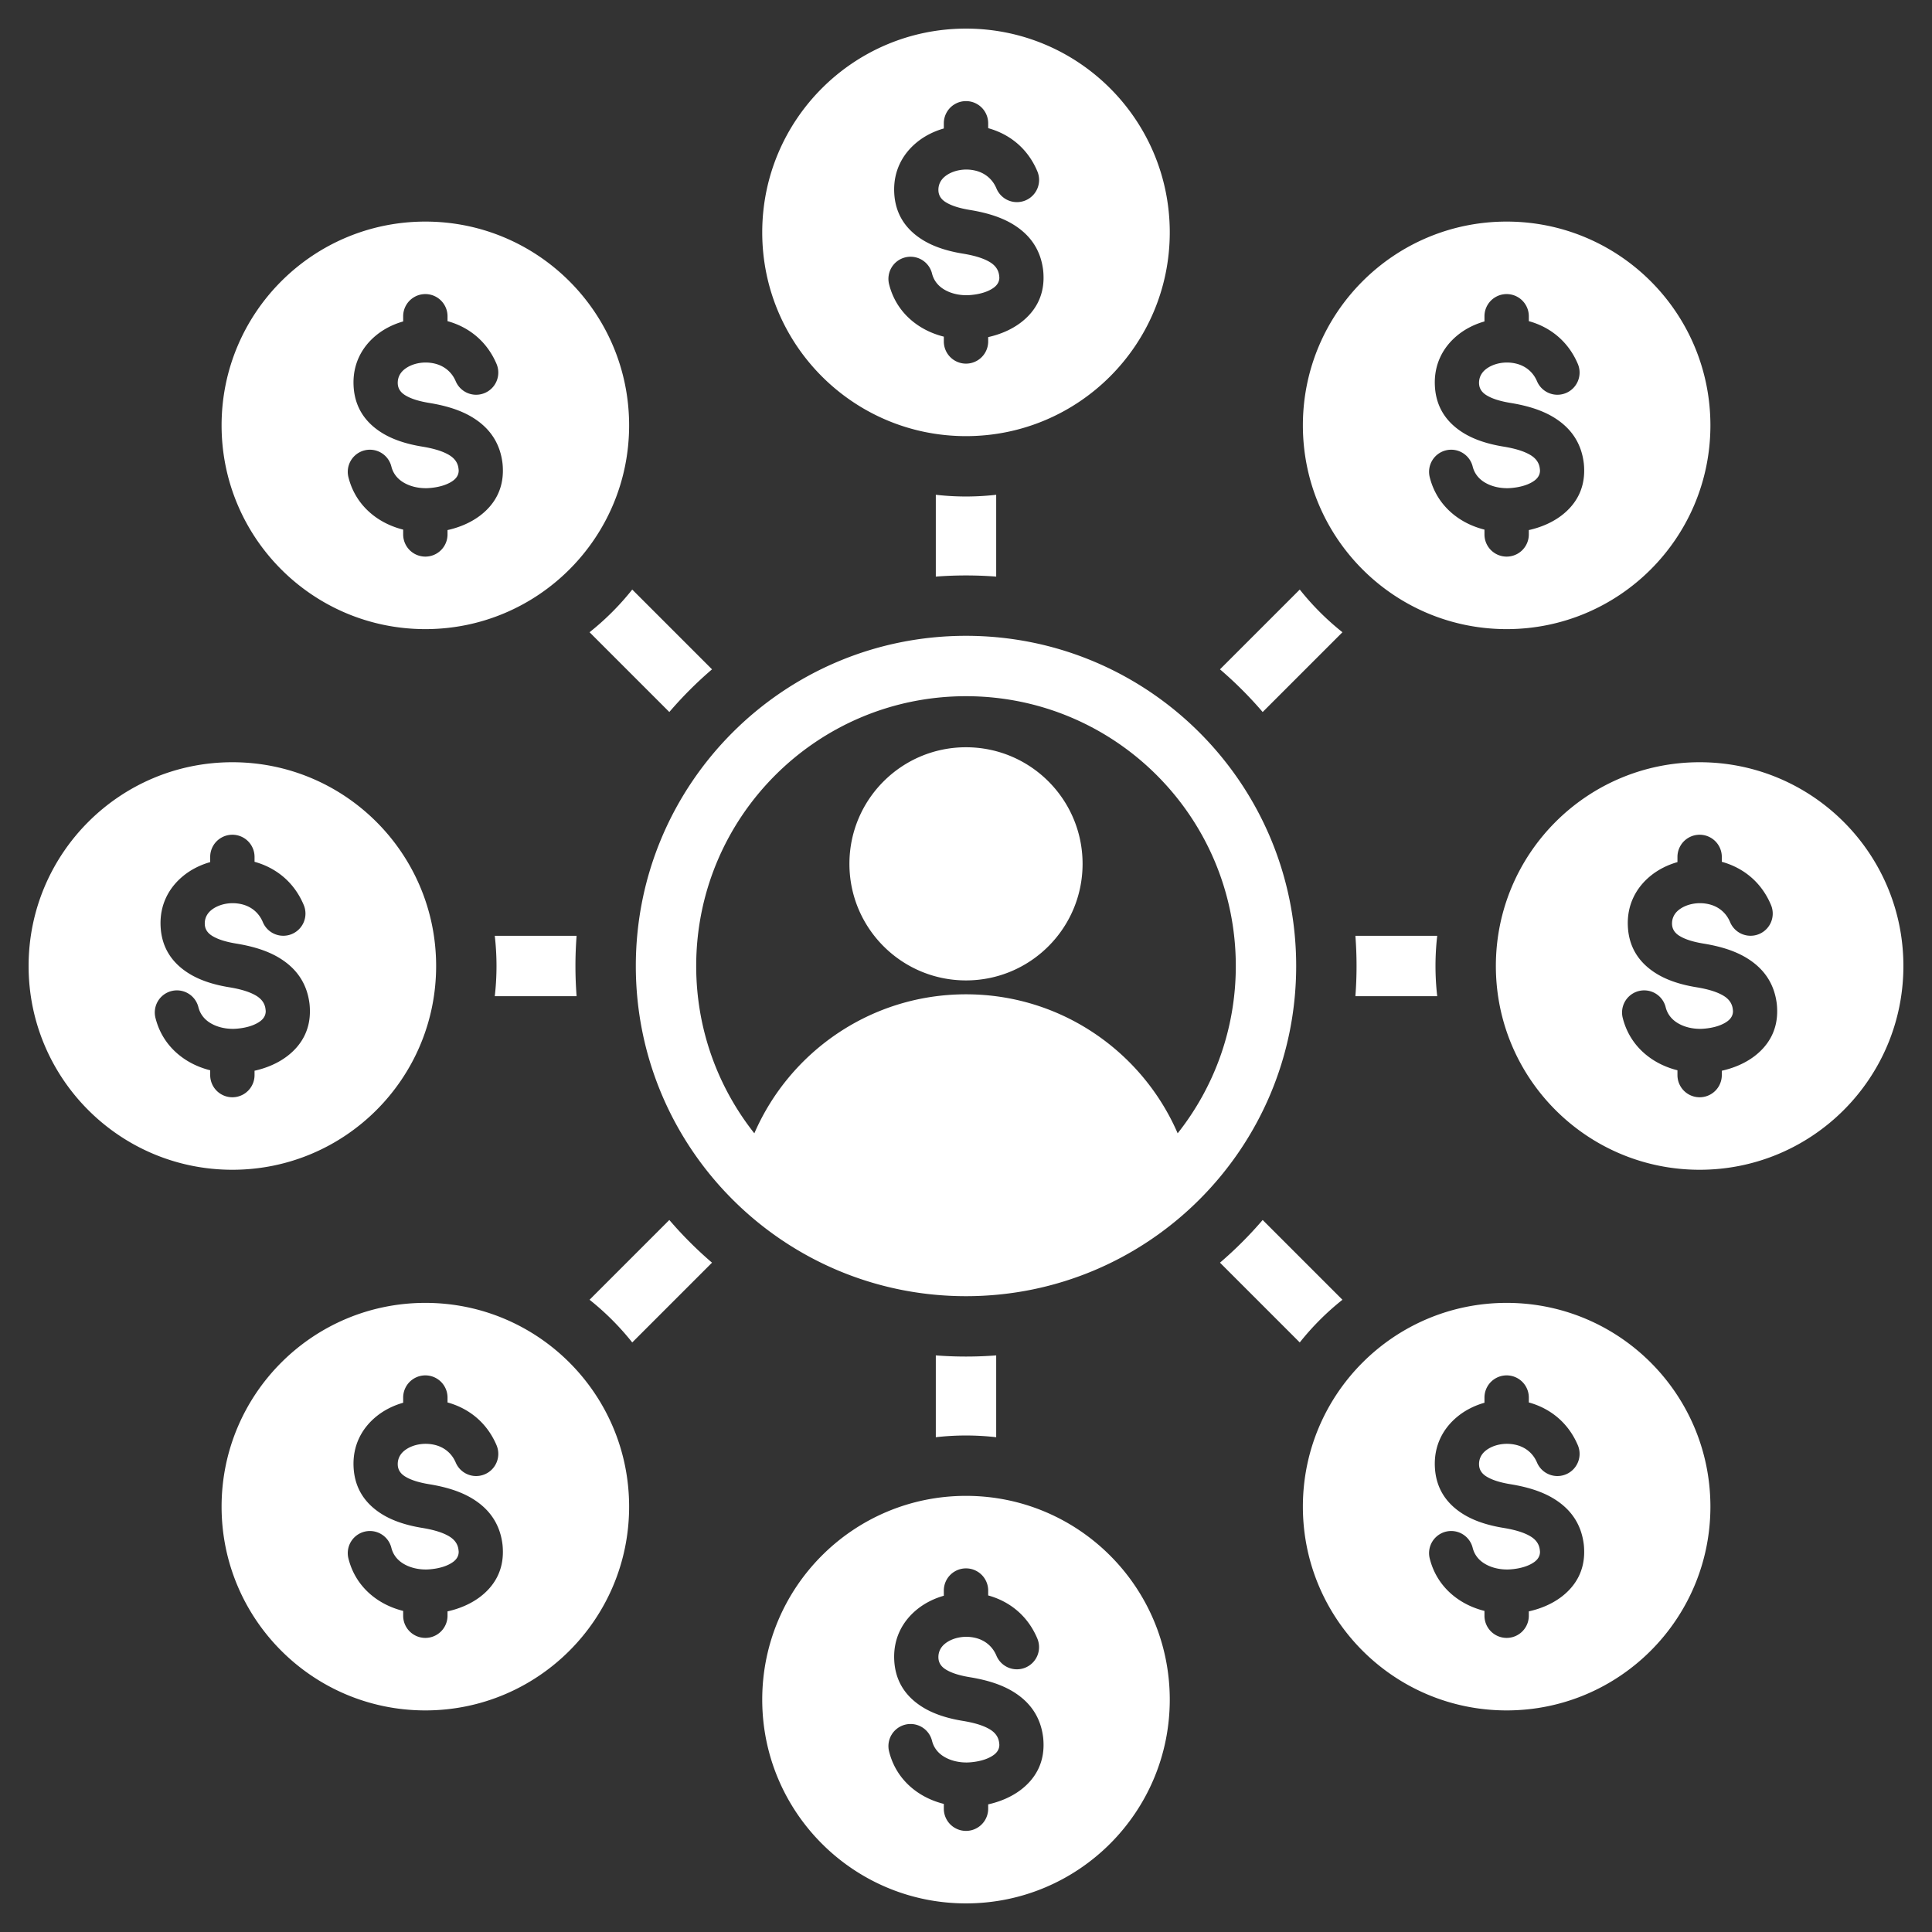 <svg xmlns="http://www.w3.org/2000/svg" viewBox="0 0 512 512"><rect x="0" y="0" width="512" height="512" fill="#333333" stroke="none"/><path fill="#fff" fill-rule="evenodd" d="M256 168.5c-48.325 0-87.5 39.175-87.5 87.5s39.175 87.5 87.5 87.5 87.5-39.175 87.5-87.5-39.175-87.5-87.5-87.5zm0 29.531c17.062 0 30.894 13.832 30.894 30.894S273.062 259.819 256 259.819c-17.062 0-30.894-13.832-30.894-30.894s13.832-30.894 30.894-30.894zm0 65.47c-25.119 0-46.7 15.167-56.092 36.839-9.647-12.187-15.408-27.59-15.408-44.34 0-39.489 32.012-71.5 71.5-71.5s71.5 32.012 71.5 71.5c0 16.749-5.761 32.152-15.407 44.338-9.389-21.674-30.97-36.837-56.093-36.837zm99.763-95.951-21.143 21.143a104.085 104.085 0 0 0-11.313-11.313l21.143-21.143a70.504 70.504 0 0 0 11.313 11.313zm3.431 80.45h21.683a70.673 70.673 0 0 0-.458 8c0 2.706.159 5.374.458 8h-21.684a104.849 104.849 0 0 0 .001-16zm-24.574 75.308 21.142 21.143a70.463 70.463 0 0 0-11.313 11.313l-21.142-21.143a104.175 104.175 0 0 0 11.313-11.313zM264 359.195v21.683a70.673 70.673 0 0 0-8-.458c-2.706 0-5.374.159-8 .458v-21.683a104.842 104.842 0 0 0 16 0zm-75.308-24.574-21.142 21.142a70.463 70.463 0 0 0-11.313-11.313l21.142-21.142a104.175 104.175 0 0 0 11.313 11.313zM152.805 264h-21.683c.299-2.626.458-5.294.458-8 0-2.706-.159-5.374-.458-8h21.682a104.849 104.849 0 0 0 .001 16zm24.574-75.308-21.142-21.142a70.498 70.498 0 0 0 11.313-11.312l21.142 21.142a104.166 104.166 0 0 0-11.313 11.312zM248 152.805v-21.683c2.626.299 5.294.458 8 .458 2.706 0 5.374-.159 8-.458v21.683a104.888 104.888 0 0 0-16 0zm151.277-94.082c-29.823 0-54 24.176-54 54s24.177 54 54 54 54-24.176 54-54c0-29.823-24.177-54-54-54zM450.42 202c29.823 0 54 24.176 54 54s-24.177 54-54 54-54-24.176-54-54c0-29.823 24.177-54 54-54zm-51.143 143.277c-29.823 0-54 24.176-54 54s24.177 54 54 54 54-24.176 54-54c0-29.823-24.177-54-54-54zM256 396.42c29.823 0 54 24.176 54 54s-24.177 54-54 54-54-24.176-54-54c0-29.823 24.176-54 54-54zm-143.277-51.143c-29.823 0-54 24.176-54 54s24.177 54 54 54 54-24.176 54-54c0-29.823-24.177-54-54-54zM61.58 202c29.823 0 54 24.176 54 54s-24.177 54-54 54-54-24.176-54-54c0-29.823 24.177-54 54-54zm51.143-143.277c-29.823 0-54 24.176-54 54s24.177 54 54 54 54-24.176 54-54c0-29.823-24.177-54-54-54zM256 7.58c29.823 0 54 24.176 54 54s-24.177 54-54 54-54-24.176-54-54c0-29.823 24.176-54 54-54zm162.18 88.956a5.876 5.876 0 0 1-10.836 4.546c-1.096-2.61-3.174-4.116-5.455-4.694a10.357 10.357 0 0 0-4.555-.115c-1.392.28-2.664.839-3.645 1.636-1.102.896-1.801 2.18-1.724 3.765.066 1.358.798 2.305 1.818 2.971 1.703 1.111 4.138 1.743 6.476 2.127 3.771.619 7.902 1.661 11.404 3.775 4.186 2.528 7.346 6.339 8.058 12.209a17 17 0 0 1 .1 1.603c.129 5.431-2.338 9.469-6.046 12.283-2.5 1.896-5.545 3.152-8.622 3.834v1.23a5.878 5.878 0 0 1-11.755 0v-1.351c-2.411-.605-4.704-1.583-6.734-2.936-3.719-2.477-6.569-6.135-7.776-10.977a5.863 5.863 0 0 1 4.293-7.094 5.863 5.863 0 0 1 7.094 4.293c.435 1.745 1.486 3.08 2.863 3.997 1.822 1.213 4.185 1.792 6.598 1.734a16.53 16.53 0 0 0 1.502-.126c2.061-.25 4.084-.878 5.466-1.927.861-.653 1.435-1.544 1.408-2.686a10.088 10.088 0 0 0-.054-.501c-.198-1.636-1.166-2.751-2.456-3.53-1.976-1.193-4.676-1.841-7.225-2.26-3.667-.602-7.663-1.709-10.976-3.872-3.995-2.608-6.865-6.473-7.145-12.247-.277-5.698 2.174-10.265 6.04-13.408 2.041-1.66 4.484-2.886 7.103-3.628v-1.451a5.878 5.878 0 0 1 11.755 0v1.373c5.467 1.505 10.403 5.18 13.026 11.427zm51.143 143.277c-2.623-6.247-7.559-9.921-13.025-11.424v-1.373a5.878 5.878 0 0 0-11.755 0v1.451c-2.619.742-5.062 1.968-7.103 3.628-3.866 3.143-6.317 7.71-6.04 13.408.28 5.774 3.15 9.639 7.145 12.247 3.313 2.163 7.31 3.27 10.976 3.872 2.549.418 5.249 1.067 7.225 2.26 1.291.779 2.258 1.894 2.456 3.53.035.292.053.457.054.501.027 1.142-.547 2.033-1.408 2.686-1.382 1.048-3.405 1.676-5.466 1.927a16.53 16.53 0 0 1-1.502.126c-2.414.058-4.776-.521-6.598-1.734-1.377-.917-2.428-2.252-2.863-3.997a5.863 5.863 0 1 0-11.387 2.801c1.207 4.842 4.057 8.499 7.776 10.977 2.031 1.352 4.323 2.331 6.735 2.936v1.351a5.878 5.878 0 0 0 11.755 0v-1.23c3.077-.682 6.122-1.938 8.622-3.835 3.708-2.814 6.174-6.852 6.046-12.283a17 17 0 0 0-.1-1.603c-.712-5.871-3.872-9.681-8.058-12.209-3.502-2.114-7.633-3.156-11.404-3.775-2.339-.384-4.773-1.016-6.476-2.127-1.021-.666-1.753-1.613-1.818-2.971-.077-1.585.622-2.87 1.724-3.765.981-.797 2.252-1.356 3.645-1.636a10.356 10.356 0 0 1 4.555.115c2.281.578 4.359 2.084 5.455 4.694a5.875 5.875 0 1 0 10.834-4.548zM418.18 383.09a5.876 5.876 0 0 1-10.836 4.546c-1.096-2.61-3.174-4.116-5.455-4.694a10.357 10.357 0 0 0-4.555-.115c-1.392.28-2.664.839-3.645 1.636-1.102.895-1.801 2.18-1.724 3.765.066 1.358.798 2.305 1.818 2.971 1.703 1.112 4.138 1.743 6.476 2.127 3.771.619 7.902 1.661 11.404 3.775 4.186 2.528 7.346 6.339 8.058 12.209a17 17 0 0 1 .1 1.603c.129 5.431-2.338 9.469-6.046 12.283-2.5 1.896-5.545 3.152-8.622 3.834v1.231a5.878 5.878 0 0 1-11.755 0v-1.351c-2.411-.605-4.704-1.584-6.734-2.936-3.719-2.477-6.569-6.135-7.776-10.977a5.863 5.863 0 1 1 11.387-2.801c.435 1.746 1.486 3.08 2.863 3.997 1.822 1.213 4.185 1.792 6.598 1.734a16.53 16.53 0 0 0 1.502-.126c2.061-.25 4.084-.878 5.466-1.927.861-.653 1.435-1.544 1.408-2.686a10.088 10.088 0 0 0-.054-.501c-.198-1.637-1.166-2.751-2.456-3.53-1.976-1.193-4.676-1.841-7.225-2.26-3.667-.602-7.663-1.709-10.976-3.872-3.995-2.608-6.865-6.473-7.145-12.247-.277-5.698 2.174-10.265 6.04-13.408 2.041-1.66 4.484-2.886 7.103-3.628v-1.451a5.878 5.878 0 0 1 11.755 0v1.373c5.467 1.504 10.403 5.179 13.026 11.426zm-143.277 51.143c-2.623-6.247-7.559-9.922-13.025-11.424v-1.373a5.878 5.878 0 0 0-11.755 0v1.451c-2.619.742-5.062 1.968-7.103 3.628-3.866 3.143-6.317 7.71-6.04 13.408.28 5.774 3.15 9.639 7.145 12.247 3.313 2.163 7.31 3.27 10.976 3.872 2.55.418 5.249 1.067 7.225 2.26 1.291.779 2.258 1.894 2.456 3.53.035.292.053.457.054.501.027 1.142-.547 2.033-1.408 2.686-1.382 1.049-3.405 1.676-5.466 1.927a16.53 16.53 0 0 1-1.502.126c-2.414.058-4.776-.521-6.598-1.734-1.377-.917-2.428-2.252-2.863-3.997a5.862 5.862 0 0 0-7.094-4.293 5.862 5.862 0 0 0-4.293 7.094c1.207 4.842 4.057 8.499 7.776 10.977 2.031 1.352 4.323 2.331 6.735 2.935v1.351a5.878 5.878 0 0 0 11.755 0v-1.23c3.077-.682 6.122-1.938 8.622-3.834 3.708-2.814 6.174-6.852 6.046-12.283a17 17 0 0 0-.1-1.603c-.712-5.871-3.872-9.681-8.058-12.209-3.502-2.114-7.633-3.156-11.404-3.775-2.339-.384-4.774-1.016-6.476-2.127-1.021-.666-1.753-1.613-1.818-2.971-.077-1.585.622-2.869 1.724-3.765.981-.797 2.252-1.355 3.645-1.636a10.356 10.356 0 0 1 4.555.115c2.281.578 4.359 2.084 5.455 4.694a5.876 5.876 0 0 0 7.691 3.145 5.88 5.88 0 0 0 3.143-7.693zM131.626 383.09a5.876 5.876 0 0 1-10.836 4.546c-1.096-2.61-3.174-4.116-5.455-4.694a10.357 10.357 0 0 0-4.555-.115c-1.392.28-2.664.839-3.645 1.636-1.102.895-1.801 2.18-1.724 3.765.066 1.358.798 2.305 1.818 2.971 1.703 1.112 4.138 1.743 6.476 2.127 3.771.619 7.902 1.661 11.404 3.775 4.187 2.528 7.346 6.339 8.058 12.209a17 17 0 0 1 .1 1.603c.129 5.431-2.337 9.469-6.046 12.283-2.5 1.896-5.545 3.152-8.622 3.834v1.231a5.878 5.878 0 0 1-11.755 0v-1.351c-2.411-.605-4.704-1.584-6.735-2.936-3.719-2.477-6.569-6.135-7.776-10.977a5.863 5.863 0 0 1 11.387-2.801c.435 1.746 1.486 3.08 2.863 3.997 1.822 1.213 4.185 1.792 6.598 1.734a16.53 16.53 0 0 0 1.502-.126c2.061-.25 4.084-.878 5.466-1.927.861-.653 1.435-1.544 1.408-2.686a10.088 10.088 0 0 0-.054-.501c-.198-1.637-1.166-2.751-2.456-3.53-1.975-1.193-4.675-1.841-7.225-2.26-3.667-.602-7.663-1.709-10.976-3.872-3.995-2.608-6.865-6.473-7.145-12.247-.277-5.698 2.174-10.265 6.04-13.408 2.041-1.66 4.484-2.886 7.103-3.628v-1.451a5.878 5.878 0 0 1 11.755 0v1.373c5.468 1.504 10.404 5.179 13.027 11.426zM80.483 239.813c-2.623-6.247-7.559-9.921-13.025-11.424v-1.373a5.878 5.878 0 0 0-11.755 0v1.451c-2.619.742-5.062 1.968-7.103 3.628-3.866 3.143-6.317 7.71-6.04 13.408.28 5.774 3.15 9.639 7.145 12.247 3.313 2.163 7.31 3.27 10.976 3.872 2.549.418 5.249 1.067 7.225 2.26 1.291.779 2.258 1.894 2.456 3.53.035.292.053.457.054.501.027 1.142-.547 2.033-1.408 2.686-1.382 1.048-3.405 1.676-5.466 1.927a16.53 16.53 0 0 1-1.502.126c-2.414.058-4.776-.521-6.598-1.734-1.377-.917-2.428-2.252-2.863-3.997a5.863 5.863 0 1 0-11.387 2.801c1.207 4.842 4.057 8.499 7.776 10.977 2.03 1.352 4.323 2.331 6.735 2.936v1.351a5.878 5.878 0 0 0 11.755 0v-1.23c3.077-.682 6.123-1.938 8.622-3.835 3.708-2.814 6.174-6.852 6.046-12.283a17.344 17.344 0 0 0-.1-1.603c-.712-5.871-3.872-9.681-8.058-12.209-3.502-2.114-7.633-3.156-11.404-3.775-2.339-.384-4.774-1.016-6.476-2.127-1.021-.666-1.753-1.613-1.818-2.971-.077-1.585.622-2.87 1.724-3.765.981-.797 2.252-1.356 3.645-1.636a10.356 10.356 0 0 1 4.555.115c2.281.578 4.359 2.084 5.455 4.694a5.875 5.875 0 1 0 10.834-4.548zm51.143-143.277a5.876 5.876 0 0 1-10.836 4.546c-1.096-2.61-3.174-4.116-5.455-4.694a10.357 10.357 0 0 0-4.555-.115c-1.392.28-2.664.839-3.645 1.636-1.102.896-1.801 2.18-1.724 3.765.066 1.358.798 2.305 1.818 2.971 1.703 1.111 4.138 1.743 6.476 2.127 3.771.619 7.902 1.661 11.404 3.775 4.187 2.528 7.346 6.339 8.058 12.209a17 17 0 0 1 .1 1.603c.129 5.431-2.337 9.469-6.046 12.283-2.5 1.896-5.545 3.152-8.622 3.834v1.23a5.878 5.878 0 0 1-11.755 0v-1.351c-2.411-.605-4.704-1.583-6.735-2.936-3.719-2.477-6.569-6.135-7.776-10.977a5.863 5.863 0 0 1 11.387-2.801c.435 1.745 1.486 3.08 2.863 3.997 1.822 1.213 4.185 1.792 6.598 1.734a16.53 16.53 0 0 0 1.502-.126c2.061-.25 4.084-.878 5.466-1.927.861-.653 1.435-1.544 1.408-2.686a10.088 10.088 0 0 0-.054-.501c-.198-1.636-1.166-2.751-2.456-3.53-1.975-1.193-4.675-1.841-7.225-2.26-3.667-.602-7.663-1.709-10.976-3.872-3.995-2.608-6.865-6.473-7.145-12.247-.277-5.698 2.174-10.265 6.04-13.408 2.041-1.66 4.484-2.886 7.103-3.628v-1.451a5.878 5.878 0 0 1 11.755 0v1.373c5.468 1.505 10.404 5.18 13.027 11.427zm143.277-51.143c-2.623-6.247-7.559-9.922-13.025-11.424v-1.373a5.878 5.878 0 0 0-11.755 0v1.451c-2.619.742-5.062 1.968-7.103 3.628-3.866 3.143-6.317 7.71-6.04 13.408.28 5.774 3.15 9.639 7.145 12.247 3.313 2.163 7.31 3.27 10.976 3.872 2.55.418 5.249 1.067 7.225 2.26 1.291.779 2.258 1.894 2.456 3.53.035.292.053.457.054.501.027 1.142-.547 2.033-1.408 2.686-1.382 1.049-3.405 1.676-5.466 1.927a16.53 16.53 0 0 1-1.502.126c-2.414.058-4.776-.521-6.598-1.734-1.377-.917-2.428-2.251-2.863-3.997a5.862 5.862 0 0 0-7.094-4.293 5.862 5.862 0 0 0-4.293 7.094c1.207 4.842 4.057 8.499 7.776 10.977 2.031 1.352 4.323 2.331 6.735 2.936v1.351a5.878 5.878 0 0 0 11.755 0v-1.231c3.077-.682 6.122-1.938 8.622-3.834 3.708-2.814 6.174-6.852 6.046-12.283a17 17 0 0 0-.1-1.603c-.712-5.87-3.872-9.681-8.058-12.209-3.502-2.114-7.633-3.156-11.404-3.775-2.339-.384-4.774-1.016-6.476-2.127-1.021-.666-1.753-1.613-1.818-2.971-.077-1.585.622-2.869 1.724-3.765.981-.797 2.252-1.356 3.645-1.636a10.356 10.356 0 0 1 4.555.115c2.281.578 4.359 2.084 5.455 4.694a5.875 5.875 0 1 0 10.834-4.548z" class="color000000 svgShape" clip-rule="evenodd"/></svg>